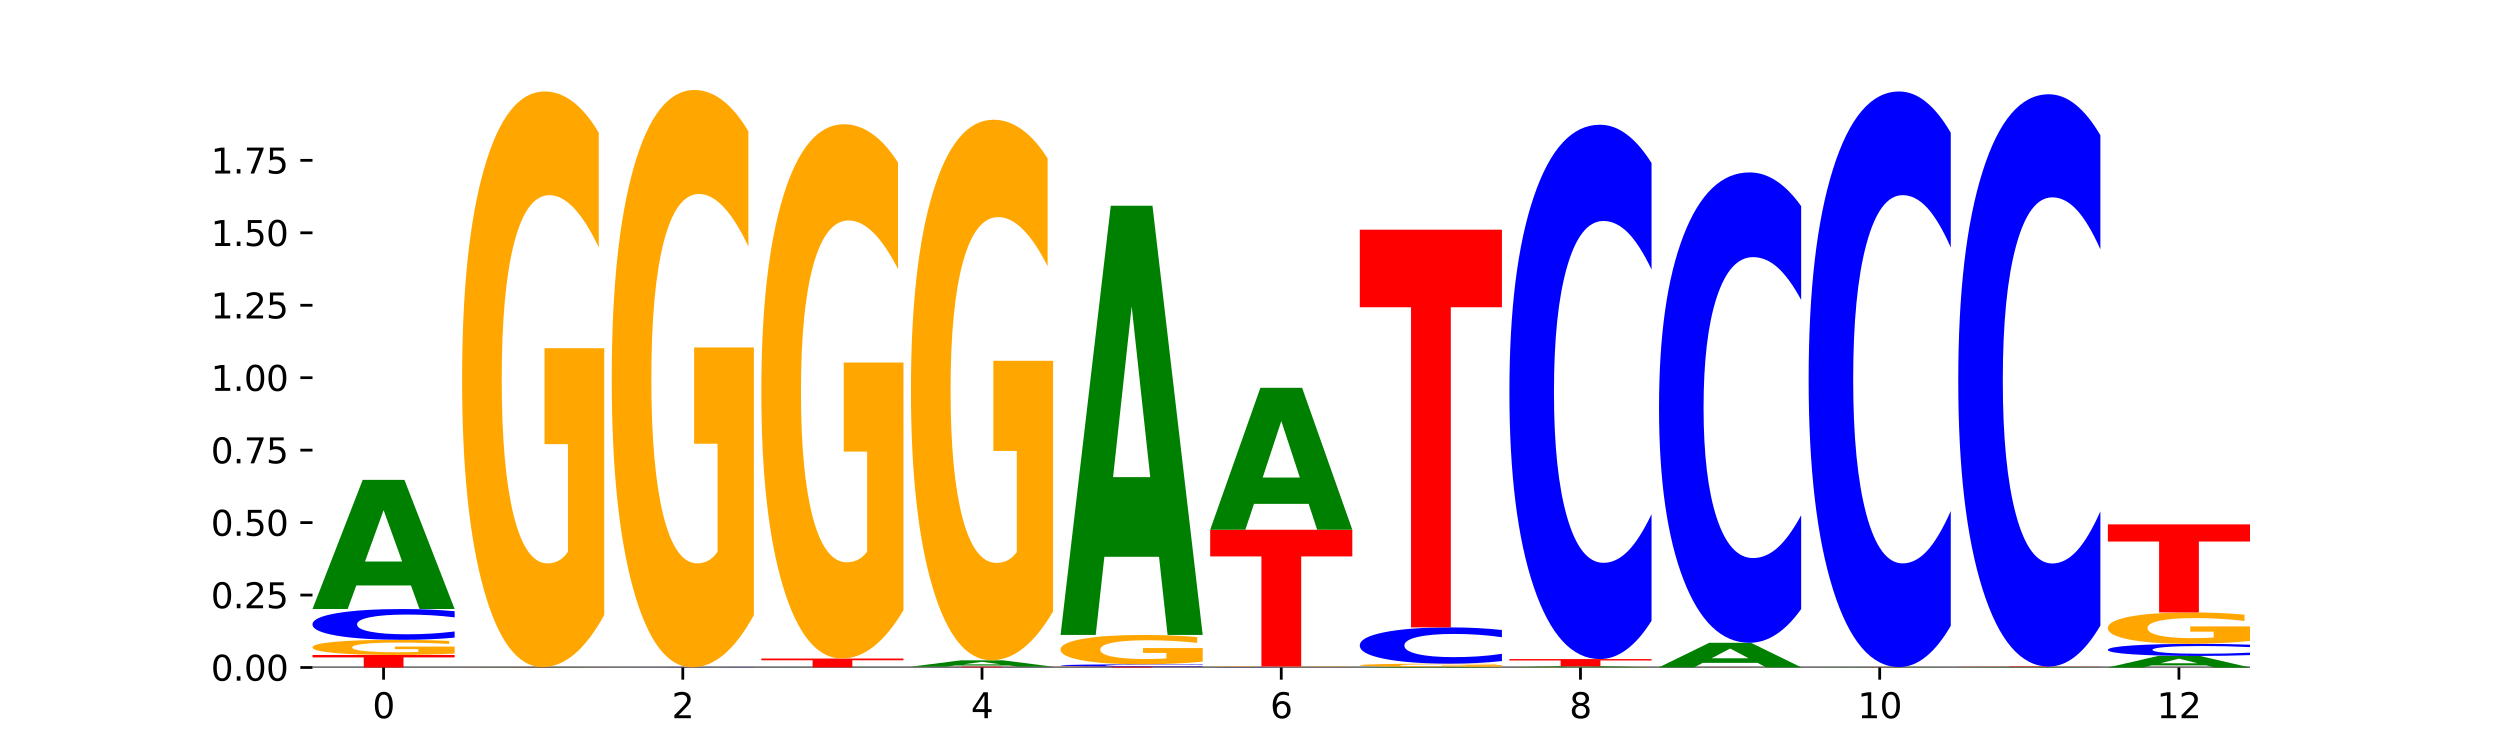 <?xml version="1.0" encoding="utf-8" standalone="no"?>
<!DOCTYPE svg PUBLIC "-//W3C//DTD SVG 1.1//EN"
  "http://www.w3.org/Graphics/SVG/1.1/DTD/svg11.dtd">
<svg xmlns:xlink="http://www.w3.org/1999/xlink" width="720pt" height="216pt" viewBox="0 0 720 216" xmlns="http://www.w3.org/2000/svg" version="1.1">
 <defs>
  <style type="text/css">*{stroke-linejoin: round; stroke-linecap: butt}</style>
 </defs>
 <g id="figure_1">
  <g id="patch_1">
   <path d="M 0 216 
L 720 216 
L 720 0 
L 0 0 
z
" style="fill: #ffffff"/>
  </g>
  <g id="axes_1">
   <g id="patch_2">
    <path d="M 90 192.24 
L 648 192.24 
L 648 25.92 
L 90 25.92 
z
" style="fill: #ffffff"/>
   </g>
   <g id="line2d_1">
    <path d="M 90 192.24 
L 648 192.24 
" clip-path="url(#p378ad4420a)" style="fill: none; stroke: #000000; stroke-width: 0.5; stroke-linecap: square"/>
   </g>
   <g id="patch_3">
    <path d="M 90 188.635 
L 130.934 188.635 
L 130.934 189.338 
L 116.208 189.338 
L 116.208 192.24 
L 104.755 192.24 
L 104.755 189.338 
L 90 189.338 
L 90 188.635 
z
" clip-path="url(#p378ad4420a)" style="fill: #ff0000"/>
   </g>
   <g id="patch_4">
    <path d="M 130.934 188.24 
Q 126.806 188.437 122.366 188.537 
Q 117.926 188.635 113.192 188.635 
Q 102.495 188.635 96.247 188.047 
Q 90 187.46 90 186.455 
Q 90 185.438 96.358 184.855 
Q 102.724 184.272 113.797 184.272 
Q 118.063 184.272 121.971 184.351 
Q 125.889 184.429 129.356 184.584 
L 129.356 185.454 
Q 125.779 185.255 122.237 185.157 
Q 118.696 185.058 115.137 185.058 
Q 108.55 185.058 104.981 185.42 
Q 101.412 185.781 101.412 186.455 
Q 101.412 187.122 104.853 187.486 
Q 108.293 187.849 114.623 187.849 
Q 116.348 187.849 117.825 187.828 
Q 119.302 187.807 120.476 187.761 
L 120.476 186.945 
L 113.733 186.945 
L 113.733 186.218 
L 130.934 186.218 
L 130.934 188.24 
z
" clip-path="url(#p378ad4420a)" style="fill: #ffa600"/>
   </g>
   <g id="patch_5">
    <path d="M 130.934 183.636 
Q 127.51 183.951 123.808 184.11 
Q 120.105 184.272 116.073 184.272 
Q 104.047 184.272 97.024 183.077 
Q 90 181.882 90 179.838 
Q 90 177.788 97.024 176.595 
Q 104.047 175.4 116.073 175.4 
Q 120.105 175.4 123.808 175.561 
Q 127.51 175.72 130.934 176.036 
L 130.934 177.804 
Q 127.479 177.386 124.127 177.192 
Q 120.776 176.998 117.073 176.998 
Q 110.431 176.998 106.625 177.755 
Q 102.83 178.51 102.83 179.838 
Q 102.83 181.162 106.625 181.918 
Q 110.431 182.673 117.073 182.673 
Q 120.776 182.673 124.127 182.479 
Q 127.479 182.283 130.934 181.865 
L 130.934 183.636 
z
" clip-path="url(#p378ad4420a)" style="fill: #0000ff"/>
   </g>
   <g id="patch_6">
    <path d="M 118.355 168.623 
L 102.613 168.623 
L 100.127 175.4 
L 90 175.4 
L 104.462 138.197 
L 116.472 138.197 
L 130.934 175.4 
L 120.816 175.4 
L 118.355 168.623 
z
M 105.123 161.718 
L 115.819 161.718 
L 110.48 146.92 
L 105.123 161.718 
z
" clip-path="url(#p378ad4420a)" style="fill: #008000"/>
   </g>
   <g id="patch_7">
    <path d="M 133.089 192.197 
L 174.023 192.197 
L 174.023 192.205 
L 159.296 192.205 
L 159.296 192.24 
L 147.844 192.24 
L 147.844 192.205 
L 133.089 192.205 
L 133.089 192.197 
z
" clip-path="url(#p378ad4420a)" style="fill: #ff0000"/>
   </g>
   <g id="patch_8">
    <path d="M 161.444 192.182 
L 145.701 192.182 
L 143.216 192.197 
L 133.089 192.197 
L 147.551 192.118 
L 159.561 192.118 
L 174.023 192.197 
L 163.905 192.197 
L 161.444 192.182 
z
M 148.212 192.168 
L 158.908 192.168 
L 153.569 192.137 
L 148.212 192.168 
z
" clip-path="url(#p378ad4420a)" style="fill: #008000"/>
   </g>
   <g id="patch_9">
    <path d="M 174.023 177.12 
Q 169.895 184.619 165.455 188.386 
Q 161.014 192.118 156.281 192.118 
Q 145.584 192.118 139.336 169.792 
Q 133.089 147.465 133.089 109.283 
Q 133.089 70.657 139.446 48.501 
Q 145.813 26.346 156.886 26.346 
Q 161.152 26.346 165.06 29.359 
Q 168.977 32.338 172.445 38.228 
L 172.445 71.273 
Q 168.867 63.705 165.326 59.973 
Q 161.785 56.206 158.226 56.206 
Q 151.639 56.206 148.07 69.972 
Q 144.501 83.703 144.501 109.283 
Q 144.501 134.623 147.941 148.458 
Q 151.382 162.258 157.712 162.258 
Q 159.437 162.258 160.914 161.47 
Q 162.391 160.648 163.565 158.936 
L 163.565 127.912 
L 156.822 127.912 
L 156.822 100.277 
L 174.023 100.277 
L 174.023 177.12 
z
" clip-path="url(#p378ad4420a)" style="fill: #ffa600"/>
   </g>
   <g id="patch_10">
    <path d="M 176.178 192.223 
L 217.112 192.223 
L 217.112 192.226 
L 202.385 192.226 
L 202.385 192.24 
L 190.933 192.24 
L 190.933 192.226 
L 176.178 192.226 
L 176.178 192.223 
z
" clip-path="url(#p378ad4420a)" style="fill: #ff0000"/>
   </g>
   <g id="patch_11">
    <path d="M 217.112 192.221 
Q 213.688 192.222 209.985 192.222 
Q 206.283 192.223 202.25 192.223 
Q 190.225 192.223 183.201 192.219 
Q 176.178 192.216 176.178 192.21 
Q 176.178 192.204 183.201 192.2 
Q 190.225 192.197 202.25 192.197 
Q 206.283 192.197 209.985 192.197 
Q 213.688 192.198 217.112 192.199 
L 217.112 192.204 
Q 213.657 192.203 210.305 192.202 
Q 206.953 192.201 203.251 192.201 
Q 196.609 192.201 192.803 192.204 
Q 189.008 192.206 189.008 192.21 
Q 189.008 192.214 192.803 192.216 
Q 196.609 192.218 203.251 192.218 
Q 206.953 192.218 210.305 192.217 
Q 213.657 192.217 217.112 192.216 
L 217.112 192.221 
z
" clip-path="url(#p378ad4420a)" style="fill: #0000ff"/>
   </g>
   <g id="patch_12">
    <path d="M 217.112 177.153 
Q 212.984 184.675 208.543 188.453 
Q 204.103 192.197 199.369 192.197 
Q 188.673 192.197 182.425 169.802 
Q 176.178 147.407 176.178 109.11 
Q 176.178 70.366 182.535 48.143 
Q 188.902 25.92 199.975 25.92 
Q 204.241 25.92 208.149 28.943 
Q 212.066 31.931 215.534 37.839 
L 215.534 70.984 
Q 211.956 63.393 208.415 59.649 
Q 204.874 55.871 201.314 55.871 
Q 194.727 55.871 191.159 69.679 
Q 187.59 83.452 187.59 109.11 
Q 187.59 134.527 191.03 148.404 
Q 194.471 162.246 200.801 162.246 
Q 202.525 162.246 204.002 161.456 
Q 205.479 160.631 206.654 158.914 
L 206.654 127.795 
L 199.911 127.795 
L 199.911 100.076 
L 217.112 100.076 
L 217.112 177.153 
z
" clip-path="url(#p378ad4420a)" style="fill: #ffa600"/>
   </g>
   <g id="patch_13">
    <path d="M 247.622 192.234 
L 231.879 192.234 
L 229.393 192.24 
L 219.266 192.24 
L 233.729 192.208 
L 245.739 192.208 
L 260.201 192.24 
L 250.082 192.24 
L 247.622 192.234 
z
M 234.39 192.228 
L 245.086 192.228 
L 239.746 192.215 
L 234.39 192.228 
z
" clip-path="url(#p378ad4420a)" style="fill: #008000"/>
   </g>
   <g id="patch_14">
    <path d="M 219.266 189.655 
L 260.201 189.655 
L 260.201 190.153 
L 245.474 190.153 
L 245.474 192.208 
L 234.022 192.208 
L 234.022 190.153 
L 219.266 190.153 
L 219.266 189.655 
z
" clip-path="url(#p378ad4420a)" style="fill: #ff0000"/>
   </g>
   <g id="patch_15">
    <path d="M 260.201 175.733 
Q 256.072 182.694 251.632 186.19 
Q 247.192 189.655 242.458 189.655 
Q 231.761 189.655 225.514 168.931 
Q 219.266 148.207 219.266 112.767 
Q 219.266 76.914 225.624 56.349 
Q 231.991 35.784 243.064 35.784 
Q 247.33 35.784 251.238 38.581 
Q 255.155 41.346 258.623 46.813 
L 258.623 77.486 
Q 255.045 70.461 251.504 66.997 
Q 247.963 63.501 244.403 63.501 
Q 237.816 63.501 234.248 76.278 
Q 230.679 89.024 230.679 112.767 
Q 230.679 136.288 234.119 149.129 
Q 237.559 161.939 243.889 161.939 
Q 245.614 161.939 247.091 161.207 
Q 248.568 160.445 249.742 158.855 
L 249.742 130.058 
L 243 130.058 
L 243 104.408 
L 260.201 104.408 
L 260.201 175.733 
z
" clip-path="url(#p378ad4420a)" style="fill: #ffa600"/>
   </g>
   <g id="patch_16">
    <path d="M 303.29 192.238 
Q 299.865 192.239 296.163 192.24 
Q 292.46 192.24 288.428 192.24 
Q 276.402 192.24 269.379 192.237 
Q 262.355 192.234 262.355 192.228 
Q 262.355 192.222 269.379 192.219 
Q 276.402 192.216 288.428 192.216 
Q 292.46 192.216 296.163 192.216 
Q 299.865 192.217 303.29 192.218 
L 303.29 192.223 
Q 299.835 192.221 296.483 192.221 
Q 293.131 192.22 289.428 192.22 
Q 282.786 192.22 278.981 192.222 
Q 275.185 192.224 275.185 192.228 
Q 275.185 192.232 278.981 192.234 
Q 282.786 192.236 289.428 192.236 
Q 293.131 192.236 296.483 192.235 
Q 299.835 192.235 303.29 192.233 
L 303.29 192.238 
z
" clip-path="url(#p378ad4420a)" style="fill: #0000ff"/>
   </g>
   <g id="patch_17">
    <path d="M 262.355 192 
L 303.29 192 
L 303.29 192.042 
L 288.563 192.042 
L 288.563 192.216 
L 277.111 192.216 
L 277.111 192.042 
L 262.355 192.042 
L 262.355 192 
z
" clip-path="url(#p378ad4420a)" style="fill: #ff0000"/>
   </g>
   <g id="patch_18">
    <path d="M 290.71 191.666 
L 274.968 191.666 
L 272.482 192 
L 262.355 192 
L 276.817 190.168 
L 288.827 190.168 
L 303.29 192 
L 293.171 192 
L 290.71 191.666 
z
M 277.479 191.326 
L 288.175 191.326 
L 282.835 190.597 
L 277.479 191.326 
z
" clip-path="url(#p378ad4420a)" style="fill: #008000"/>
   </g>
   <g id="patch_19">
    <path d="M 303.29 176.082 
Q 299.161 183.125 294.721 186.662 
Q 290.281 190.168 285.547 190.168 
Q 274.85 190.168 268.603 169.2 
Q 262.355 148.232 262.355 112.374 
Q 262.355 76.098 268.713 55.29 
Q 275.08 34.483 286.153 34.483 
Q 290.418 34.483 294.327 37.313 
Q 298.244 40.111 301.712 45.643 
L 301.712 76.677 
Q 298.134 69.569 294.593 66.064 
Q 291.051 62.526 287.492 62.526 
Q 280.905 62.526 277.336 75.455 
Q 273.768 88.351 273.768 112.374 
Q 273.768 136.172 277.208 149.164 
Q 280.648 162.125 286.978 162.125 
Q 288.703 162.125 290.18 161.385 
Q 291.657 160.613 292.831 159.005 
L 292.831 129.869 
L 286.088 129.869 
L 286.088 103.916 
L 303.29 103.916 
L 303.29 176.082 
z
" clip-path="url(#p378ad4420a)" style="fill: #ffa600"/>
   </g>
   <g id="patch_20">
    <path d="M 305.444 191.962 
L 346.378 191.962 
L 346.378 192.016 
L 331.652 192.016 
L 331.652 192.24 
L 320.199 192.24 
L 320.199 192.016 
L 305.444 192.016 
L 305.444 191.962 
z
" clip-path="url(#p378ad4420a)" style="fill: #ff0000"/>
   </g>
   <g id="patch_21">
    <path d="M 346.378 191.916 
Q 342.954 191.939 339.252 191.95 
Q 335.549 191.962 331.517 191.962 
Q 319.491 191.962 312.468 191.876 
Q 305.444 191.79 305.444 191.643 
Q 305.444 191.495 312.468 191.409 
Q 319.491 191.324 331.517 191.324 
Q 335.549 191.324 339.252 191.335 
Q 342.954 191.347 346.378 191.369 
L 346.378 191.497 
Q 342.923 191.466 339.571 191.452 
Q 336.22 191.439 332.517 191.439 
Q 325.875 191.439 322.069 191.493 
Q 318.274 191.547 318.274 191.643 
Q 318.274 191.738 322.069 191.793 
Q 325.875 191.847 332.517 191.847 
Q 336.22 191.847 339.571 191.833 
Q 342.923 191.819 346.378 191.789 
L 346.378 191.916 
z
" clip-path="url(#p378ad4420a)" style="fill: #0000ff"/>
   </g>
   <g id="patch_22">
    <path d="M 346.378 190.559 
Q 342.25 190.941 337.81 191.133 
Q 333.37 191.324 328.636 191.324 
Q 317.939 191.324 311.692 190.185 
Q 305.444 189.046 305.444 187.099 
Q 305.444 185.129 311.802 183.999 
Q 318.168 182.87 329.241 182.87 
Q 333.507 182.87 337.415 183.023 
Q 341.333 183.175 344.8 183.475 
L 344.8 185.161 
Q 341.223 184.775 337.681 184.584 
Q 334.14 184.392 330.581 184.392 
Q 323.994 184.392 320.425 185.094 
Q 316.856 185.795 316.856 187.099 
Q 316.856 188.391 320.297 189.097 
Q 323.737 189.801 330.067 189.801 
Q 331.792 189.801 333.269 189.761 
Q 334.746 189.719 335.92 189.631 
L 335.92 188.049 
L 329.177 188.049 
L 329.177 186.64 
L 346.378 186.64 
L 346.378 190.559 
z
" clip-path="url(#p378ad4420a)" style="fill: #ffa600"/>
   </g>
   <g id="patch_23">
    <path d="M 333.799 160.352 
L 318.057 160.352 
L 315.571 182.87 
L 305.444 182.87 
L 319.906 59.261 
L 331.916 59.261 
L 346.378 182.87 
L 336.26 182.87 
L 333.799 160.352 
z
M 320.567 137.41 
L 331.263 137.41 
L 325.924 88.243 
L 320.567 137.41 
z
" clip-path="url(#p378ad4420a)" style="fill: #008000"/>
   </g>
   <g id="patch_24">
    <path d="M 389.467 192.232 
Q 386.043 192.236 382.341 192.238 
Q 378.638 192.24 374.605 192.24 
Q 362.58 192.24 355.556 192.226 
Q 348.533 192.212 348.533 192.187 
Q 348.533 192.163 355.556 192.149 
Q 362.58 192.135 374.605 192.135 
Q 378.638 192.135 382.341 192.137 
Q 386.043 192.139 389.467 192.142 
L 389.467 192.163 
Q 386.012 192.158 382.66 192.156 
Q 379.308 192.154 375.606 192.154 
Q 368.964 192.154 365.158 192.163 
Q 361.363 192.172 361.363 192.187 
Q 361.363 192.203 365.158 192.212 
Q 368.964 192.221 375.606 192.221 
Q 379.308 192.221 382.66 192.219 
Q 386.012 192.216 389.467 192.211 
L 389.467 192.232 
z
" clip-path="url(#p378ad4420a)" style="fill: #0000ff"/>
   </g>
   <g id="patch_25">
    <path d="M 389.467 192.118 
Q 385.339 192.126 380.899 192.131 
Q 376.458 192.135 371.725 192.135 
Q 361.028 192.135 354.78 192.11 
Q 348.533 192.085 348.533 192.042 
Q 348.533 191.998 354.89 191.973 
Q 361.257 191.948 372.33 191.948 
Q 376.596 191.948 380.504 191.951 
Q 384.421 191.955 387.889 191.961 
L 387.889 191.999 
Q 384.311 191.99 380.77 191.986 
Q 377.229 191.982 373.67 191.982 
Q 367.083 191.982 363.514 191.997 
Q 359.945 192.013 359.945 192.042 
Q 359.945 192.07 363.386 192.086 
Q 366.826 192.101 373.156 192.101 
Q 374.881 192.101 376.358 192.1 
Q 377.835 192.099 379.009 192.097 
L 379.009 192.063 
L 372.266 192.063 
L 372.266 192.031 
L 389.467 192.031 
L 389.467 192.118 
z
" clip-path="url(#p378ad4420a)" style="fill: #ffa600"/>
   </g>
   <g id="patch_26">
    <path d="M 348.533 152.569 
L 389.467 152.569 
L 389.467 160.249 
L 374.74 160.249 
L 374.74 191.948 
L 363.288 191.948 
L 363.288 160.249 
L 348.533 160.249 
L 348.533 152.569 
z
" clip-path="url(#p378ad4420a)" style="fill: #ff0000"/>
   </g>
   <g id="patch_27">
    <path d="M 376.888 145.12 
L 361.145 145.12 
L 358.66 152.569 
L 348.533 152.569 
L 362.995 111.678 
L 375.005 111.678 
L 389.467 152.569 
L 379.349 152.569 
L 376.888 145.12 
z
M 363.656 137.531 
L 374.352 137.531 
L 369.013 121.265 
L 363.656 137.531 
z
" clip-path="url(#p378ad4420a)" style="fill: #008000"/>
   </g>
   <g id="patch_28">
    <path d="M 419.977 192.208 
L 404.234 192.208 
L 401.749 192.24 
L 391.622 192.24 
L 406.084 192.065 
L 418.094 192.065 
L 432.556 192.24 
L 422.437 192.24 
L 419.977 192.208 
z
M 406.745 192.175 
L 417.441 192.175 
L 412.101 192.106 
L 406.745 192.175 
z
" clip-path="url(#p378ad4420a)" style="fill: #008000"/>
   </g>
   <g id="patch_29">
    <path d="M 432.556 191.981 
Q 428.428 192.023 423.987 192.044 
Q 419.547 192.065 414.813 192.065 
Q 404.117 192.065 397.869 191.94 
Q 391.622 191.816 391.622 191.603 
Q 391.622 191.387 397.979 191.264 
Q 404.346 191.14 415.419 191.14 
Q 419.685 191.14 423.593 191.157 
Q 427.51 191.174 430.978 191.206 
L 430.978 191.391 
Q 427.4 191.348 423.859 191.328 
Q 420.318 191.307 416.758 191.307 
Q 410.171 191.307 406.603 191.383 
Q 403.034 191.46 403.034 191.603 
Q 403.034 191.744 406.474 191.821 
Q 409.915 191.898 416.245 191.898 
Q 417.969 191.898 419.446 191.894 
Q 420.923 191.889 422.098 191.88 
L 422.098 191.707 
L 415.355 191.707 
L 415.355 191.552 
L 432.556 191.552 
L 432.556 191.981 
z
" clip-path="url(#p378ad4420a)" style="fill: #ffa600"/>
   </g>
   <g id="patch_30">
    <path d="M 432.556 190.391 
Q 429.132 190.762 425.429 190.95 
Q 421.727 191.14 417.694 191.14 
Q 405.669 191.14 398.645 189.733 
Q 391.622 188.326 391.622 185.919 
Q 391.622 183.504 398.645 182.099 
Q 405.669 180.692 417.694 180.692 
Q 421.727 180.692 425.429 180.882 
Q 429.132 181.069 432.556 181.441 
L 432.556 183.523 
Q 429.101 183.031 425.749 182.803 
Q 422.397 182.574 418.695 182.574 
Q 412.053 182.574 408.247 183.465 
Q 404.452 184.354 404.452 185.919 
Q 404.452 187.477 408.247 188.369 
Q 412.053 189.258 418.695 189.258 
Q 422.397 189.258 425.749 189.029 
Q 429.101 188.798 432.556 188.306 
L 432.556 190.391 
z
" clip-path="url(#p378ad4420a)" style="fill: #0000ff"/>
   </g>
   <g id="patch_31">
    <path d="M 391.622 66.151 
L 432.556 66.151 
L 432.556 88.49 
L 417.829 88.49 
L 417.829 180.692 
L 406.377 180.692 
L 406.377 88.49 
L 391.622 88.49 
L 391.622 66.151 
z
" clip-path="url(#p378ad4420a)" style="fill: #ff0000"/>
   </g>
   <g id="patch_32">
    <path d="M 475.645 192.234 
Q 471.516 192.237 467.076 192.239 
Q 462.636 192.24 457.902 192.24 
Q 447.205 192.24 440.958 192.231 
Q 434.71 192.223 434.71 192.208 
Q 434.71 192.193 441.068 192.184 
Q 447.435 192.176 458.508 192.176 
Q 462.774 192.176 466.682 192.177 
Q 470.599 192.178 474.067 192.18 
L 474.067 192.193 
Q 470.489 192.19 466.948 192.189 
Q 463.407 192.187 459.847 192.187 
Q 453.26 192.187 449.692 192.193 
Q 446.123 192.198 446.123 192.208 
Q 446.123 192.218 449.563 192.223 
Q 453.003 192.228 459.333 192.228 
Q 461.058 192.228 462.535 192.228 
Q 464.012 192.228 465.186 192.227 
L 465.186 192.215 
L 458.444 192.215 
L 458.444 192.204 
L 475.645 192.204 
L 475.645 192.234 
z
" clip-path="url(#p378ad4420a)" style="fill: #ffa600"/>
   </g>
   <g id="patch_33">
    <path d="M 463.066 192.126 
L 447.323 192.126 
L 444.837 192.176 
L 434.71 192.176 
L 449.173 191.903 
L 461.183 191.903 
L 475.645 192.176 
L 465.526 192.176 
L 463.066 192.126 
z
M 449.834 192.075 
L 460.53 192.075 
L 455.19 191.967 
L 449.834 192.075 
z
" clip-path="url(#p378ad4420a)" style="fill: #008000"/>
   </g>
   <g id="patch_34">
    <path d="M 434.71 189.813 
L 475.645 189.813 
L 475.645 190.22 
L 460.918 190.22 
L 460.918 191.903 
L 449.466 191.903 
L 449.466 190.22 
L 434.71 190.22 
L 434.71 189.813 
z
" clip-path="url(#p378ad4420a)" style="fill: #ff0000"/>
   </g>
   <g id="patch_35">
    <path d="M 475.645 178.782 
Q 472.221 184.25 468.518 187.016 
Q 464.816 189.813 460.783 189.813 
Q 448.757 189.813 441.734 169.087 
Q 434.71 148.361 434.71 112.917 
Q 434.71 77.346 441.734 56.652 
Q 448.757 35.926 460.783 35.926 
Q 464.816 35.926 468.518 38.724 
Q 472.221 41.489 475.645 46.957 
L 475.645 77.633 
Q 472.19 70.385 468.838 67.015 
Q 465.486 63.646 461.783 63.646 
Q 455.142 63.646 451.336 76.774 
Q 447.54 89.871 447.54 112.917 
Q 447.54 135.868 451.336 148.997 
Q 455.142 162.094 461.783 162.094 
Q 465.486 162.094 468.838 158.724 
Q 472.19 155.323 475.645 148.075 
L 475.645 178.782 
z
" clip-path="url(#p378ad4420a)" style="fill: #0000ff"/>
   </g>
   <g id="patch_36">
    <path d="M 518.734 192.239 
Q 514.605 192.239 510.165 192.24 
Q 505.725 192.24 500.991 192.24 
Q 490.294 192.24 484.047 192.238 
Q 477.799 192.236 477.799 192.233 
Q 477.799 192.23 484.157 192.228 
Q 490.524 192.226 501.597 192.226 
Q 505.862 192.226 509.771 192.226 
Q 513.688 192.226 517.156 192.227 
L 517.156 192.23 
Q 513.578 192.229 510.037 192.229 
Q 506.495 192.228 502.936 192.228 
Q 496.349 192.228 492.78 192.229 
Q 489.212 192.231 489.212 192.233 
Q 489.212 192.235 492.652 192.236 
Q 496.092 192.237 502.422 192.237 
Q 504.147 192.237 505.624 192.237 
Q 507.101 192.237 508.275 192.237 
L 508.275 192.234 
L 501.532 192.234 
L 501.532 192.232 
L 518.734 192.232 
L 518.734 192.239 
z
" clip-path="url(#p378ad4420a)" style="fill: #ffa600"/>
   </g>
   <g id="patch_37">
    <path d="M 477.799 192.183 
L 518.734 192.183 
L 518.734 192.191 
L 504.007 192.191 
L 504.007 192.226 
L 492.555 192.226 
L 492.555 192.191 
L 477.799 192.191 
L 477.799 192.183 
z
" clip-path="url(#p378ad4420a)" style="fill: #ff0000"/>
   </g>
   <g id="patch_38">
    <path d="M 506.154 190.897 
L 490.412 190.897 
L 487.926 192.183 
L 477.799 192.183 
L 492.261 185.123 
L 504.271 185.123 
L 518.734 192.183 
L 508.615 192.183 
L 506.154 190.897 
z
M 492.923 189.587 
L 503.619 189.587 
L 498.279 186.778 
L 492.923 189.587 
z
" clip-path="url(#p378ad4420a)" style="fill: #008000"/>
   </g>
   <g id="patch_39">
    <path d="M 518.734 175.413 
Q 515.31 180.226 511.607 182.66 
Q 507.904 185.123 503.872 185.123 
Q 491.846 185.123 484.823 166.878 
Q 477.799 148.632 477.799 117.431 
Q 477.799 86.118 484.823 67.9 
Q 491.846 49.655 503.872 49.655 
Q 507.904 49.655 511.607 52.118 
Q 515.31 54.552 518.734 59.366 
L 518.734 86.369 
Q 515.279 79.989 511.927 77.023 
Q 508.575 74.057 504.872 74.057 
Q 498.23 74.057 494.425 85.614 
Q 490.629 97.143 490.629 117.431 
Q 490.629 137.635 494.425 149.192 
Q 498.23 160.721 504.872 160.721 
Q 508.575 160.721 511.927 157.755 
Q 515.279 154.761 518.734 148.381 
L 518.734 175.413 
z
" clip-path="url(#p378ad4420a)" style="fill: #0000ff"/>
   </g>
   <g id="patch_40">
    <path d="M 561.822 192.238 
Q 557.694 192.239 553.254 192.24 
Q 548.814 192.24 544.08 192.24 
Q 533.383 192.24 527.136 192.238 
Q 520.888 192.235 520.888 192.231 
Q 520.888 192.227 527.246 192.225 
Q 533.612 192.223 544.685 192.223 
Q 548.951 192.223 552.859 192.223 
Q 556.777 192.223 560.244 192.224 
L 560.244 192.227 
Q 556.667 192.227 553.125 192.226 
Q 549.584 192.226 546.025 192.226 
Q 539.438 192.226 535.869 192.227 
Q 532.3 192.229 532.3 192.231 
Q 532.3 192.234 535.741 192.235 
Q 539.181 192.237 545.511 192.237 
Q 547.236 192.237 548.713 192.237 
Q 550.19 192.237 551.364 192.237 
L 551.364 192.233 
L 544.621 192.233 
L 544.621 192.23 
L 561.822 192.23 
L 561.822 192.238 
z
" clip-path="url(#p378ad4420a)" style="fill: #ffa600"/>
   </g>
   <g id="patch_41">
    <path d="M 520.888 192.188 
L 561.822 192.188 
L 561.822 192.195 
L 547.096 192.195 
L 547.096 192.223 
L 535.643 192.223 
L 535.643 192.195 
L 520.888 192.195 
L 520.888 192.188 
z
" clip-path="url(#p378ad4420a)" style="fill: #ff0000"/>
   </g>
   <g id="patch_42">
    <path d="M 549.243 192.176 
L 533.501 192.176 
L 531.015 192.188 
L 520.888 192.188 
L 535.35 192.119 
L 547.36 192.119 
L 561.822 192.188 
L 551.704 192.188 
L 549.243 192.176 
z
M 536.011 192.163 
L 546.707 192.163 
L 541.368 192.135 
L 536.011 192.163 
z
" clip-path="url(#p378ad4420a)" style="fill: #008000"/>
   </g>
   <g id="patch_43">
    <path d="M 561.822 180.237 
Q 558.398 186.126 554.696 189.106 
Q 550.993 192.119 546.961 192.119 
Q 534.935 192.119 527.912 169.792 
Q 520.888 147.466 520.888 109.284 
Q 520.888 70.966 527.912 48.673 
Q 534.935 26.347 546.961 26.347 
Q 550.993 26.347 554.696 29.36 
Q 558.398 32.339 561.822 38.229 
L 561.822 71.274 
Q 558.367 63.467 555.015 59.837 
Q 551.664 56.207 547.961 56.207 
Q 541.319 56.207 537.513 70.35 
Q 533.718 84.458 533.718 109.284 
Q 533.718 134.008 537.513 148.151 
Q 541.319 162.259 547.961 162.259 
Q 551.664 162.259 555.015 158.629 
Q 558.367 154.965 561.822 147.157 
L 561.822 180.237 
z
" clip-path="url(#p378ad4420a)" style="fill: #0000ff"/>
   </g>
   <g id="patch_44">
    <path d="M 604.911 192.237 
Q 600.783 192.238 596.343 192.239 
Q 591.902 192.24 587.169 192.24 
Q 576.472 192.24 570.224 192.235 
Q 563.977 192.231 563.977 192.223 
Q 563.977 192.215 570.334 192.21 
Q 576.701 192.206 587.774 192.206 
Q 592.04 192.206 595.948 192.206 
Q 599.865 192.207 603.333 192.208 
L 603.333 192.215 
Q 599.755 192.214 596.214 192.213 
Q 592.673 192.212 589.114 192.212 
Q 582.527 192.212 578.958 192.215 
Q 575.389 192.218 575.389 192.223 
Q 575.389 192.228 578.83 192.231 
Q 582.27 192.234 588.6 192.234 
Q 590.325 192.234 591.802 192.234 
Q 593.279 192.234 594.453 192.233 
L 594.453 192.227 
L 587.71 192.227 
L 587.71 192.221 
L 604.911 192.221 
L 604.911 192.237 
z
" clip-path="url(#p378ad4420a)" style="fill: #ffa600"/>
   </g>
   <g id="patch_45">
    <path d="M 592.332 192.187 
L 576.589 192.187 
L 574.104 192.206 
L 563.977 192.206 
L 578.439 192.103 
L 590.449 192.103 
L 604.911 192.206 
L 594.793 192.206 
L 592.332 192.187 
z
M 579.1 192.168 
L 589.796 192.168 
L 584.457 192.127 
L 579.1 192.168 
z
" clip-path="url(#p378ad4420a)" style="fill: #008000"/>
   </g>
   <g id="patch_46">
    <path d="M 563.977 191.967 
L 604.911 191.967 
L 604.911 191.993 
L 590.184 191.993 
L 590.184 192.103 
L 578.732 192.103 
L 578.732 191.993 
L 563.977 191.993 
L 563.977 191.967 
z
" clip-path="url(#p378ad4420a)" style="fill: #ff0000"/>
   </g>
   <g id="patch_47">
    <path d="M 604.911 180.153 
Q 601.487 186.009 597.785 188.971 
Q 594.082 191.967 590.049 191.967 
Q 578.024 191.967 571 169.769 
Q 563.977 147.571 563.977 109.61 
Q 563.977 71.513 571 49.35 
Q 578.024 27.152 590.049 27.152 
Q 594.082 27.152 597.785 30.148 
Q 601.487 33.11 604.911 38.966 
L 604.911 71.82 
Q 601.456 64.057 598.104 60.449 
Q 594.752 56.84 591.05 56.84 
Q 584.408 56.84 580.602 70.901 
Q 576.807 84.927 576.807 109.61 
Q 576.807 134.191 580.602 148.252 
Q 584.408 162.279 591.05 162.279 
Q 594.752 162.279 598.104 158.67 
Q 601.456 155.027 604.911 147.265 
L 604.911 180.153 
z
" clip-path="url(#p378ad4420a)" style="fill: #0000ff"/>
   </g>
   <g id="patch_48">
    <path d="M 635.421 191.634 
L 619.678 191.634 
L 617.193 192.24 
L 607.066 192.24 
L 621.528 188.914 
L 633.538 188.914 
L 648 192.24 
L 637.881 192.24 
L 635.421 191.634 
z
M 622.189 191.017 
L 632.885 191.017 
L 627.545 189.694 
L 622.189 191.017 
z
" clip-path="url(#p378ad4420a)" style="fill: #008000"/>
   </g>
   <g id="patch_49">
    <path d="M 648 188.664 
Q 644.576 188.788 640.873 188.851 
Q 637.171 188.914 633.138 188.914 
Q 621.113 188.914 614.089 188.444 
Q 607.066 187.973 607.066 187.169 
Q 607.066 186.361 614.089 185.892 
Q 621.113 185.421 633.138 185.421 
Q 637.171 185.421 640.873 185.485 
Q 644.576 185.548 648 185.672 
L 648 186.368 
Q 644.545 186.203 641.193 186.127 
Q 637.841 186.05 634.139 186.05 
Q 627.497 186.05 623.691 186.348 
Q 619.896 186.646 619.896 187.169 
Q 619.896 187.69 623.691 187.988 
Q 627.497 188.285 634.139 188.285 
Q 637.841 188.285 641.193 188.209 
Q 644.545 188.131 648 187.967 
L 648 188.664 
z
" clip-path="url(#p378ad4420a)" style="fill: #0000ff"/>
   </g>
   <g id="patch_50">
    <path d="M 648 184.603 
Q 643.872 185.012 639.431 185.218 
Q 634.991 185.421 630.257 185.421 
Q 619.561 185.421 613.313 184.203 
Q 607.066 182.985 607.066 180.902 
Q 607.066 178.794 613.423 177.585 
Q 619.79 176.376 630.863 176.376 
Q 635.129 176.376 639.037 176.541 
Q 642.954 176.703 646.422 177.025 
L 646.422 178.828 
Q 642.844 178.415 639.303 178.211 
Q 635.762 178.006 632.202 178.006 
Q 625.615 178.006 622.047 178.757 
Q 618.478 179.506 618.478 180.902 
Q 618.478 182.284 621.918 183.039 
Q 625.359 183.792 631.689 183.792 
Q 633.413 183.792 634.89 183.749 
Q 636.367 183.704 637.542 183.611 
L 637.542 181.918 
L 630.799 181.918 
L 630.799 180.41 
L 648 180.41 
L 648 184.603 
z
" clip-path="url(#p378ad4420a)" style="fill: #ffa600"/>
   </g>
   <g id="patch_51">
    <path d="M 607.066 151.019 
L 648 151.019 
L 648 155.965 
L 633.273 155.965 
L 633.273 176.376 
L 621.821 176.376 
L 621.821 155.965 
L 607.066 155.965 
L 607.066 151.019 
z
" clip-path="url(#p378ad4420a)" style="fill: #ff0000"/>
   </g>
   <g id="matplotlib.axis_1">
    <g id="xtick_1">
     <g id="line2d_2">
      <defs>
       <path id="m235fbe941b" d="M 0 0 
L 0 3.5 
" style="stroke: #000000; stroke-width: 0.8"/>
      </defs>
      <g>
       <use xlink:href="#m235fbe941b" x="110.467" y="192.24" style="stroke: #000000; stroke-width: 0.8"/>
      </g>
     </g>
     <g id="text_1">
      <!-- 0 -->
      <g transform="translate(107.286 206.838) scale(0.1 -0.1)">
       <defs>
        <path id="DejaVuSans-30" d="M 2034 4250 
Q 1547 4250 1301 3770 
Q 1056 3291 1056 2328 
Q 1056 1369 1301 889 
Q 1547 409 2034 409 
Q 2525 409 2770 889 
Q 3016 1369 3016 2328 
Q 3016 3291 2770 3770 
Q 2525 4250 2034 4250 
z
M 2034 4750 
Q 2819 4750 3233 4129 
Q 3647 3509 3647 2328 
Q 3647 1150 3233 529 
Q 2819 -91 2034 -91 
Q 1250 -91 836 529 
Q 422 1150 422 2328 
Q 422 3509 836 4129 
Q 1250 4750 2034 4750 
z
" transform="scale(0.016)"/>
       </defs>
       <use xlink:href="#DejaVuSans-30"/>
      </g>
     </g>
    </g>
    <g id="xtick_2">
     <g id="line2d_3">
      <g>
       <use xlink:href="#m235fbe941b" x="196.645" y="192.24" style="stroke: #000000; stroke-width: 0.8"/>
      </g>
     </g>
     <g id="text_2">
      <!-- 2 -->
      <g transform="translate(193.464 206.838) scale(0.1 -0.1)">
       <defs>
        <path id="DejaVuSans-32" d="M 1228 531 
L 3431 531 
L 3431 0 
L 469 0 
L 469 531 
Q 828 903 1448 1529 
Q 2069 2156 2228 2338 
Q 2531 2678 2651 2914 
Q 2772 3150 2772 3378 
Q 2772 3750 2511 3984 
Q 2250 4219 1831 4219 
Q 1534 4219 1204 4116 
Q 875 4013 500 3803 
L 500 4441 
Q 881 4594 1212 4672 
Q 1544 4750 1819 4750 
Q 2544 4750 2975 4387 
Q 3406 4025 3406 3419 
Q 3406 3131 3298 2873 
Q 3191 2616 2906 2266 
Q 2828 2175 2409 1742 
Q 1991 1309 1228 531 
z
" transform="scale(0.016)"/>
       </defs>
       <use xlink:href="#DejaVuSans-32"/>
      </g>
     </g>
    </g>
    <g id="xtick_3">
     <g id="line2d_4">
      <g>
       <use xlink:href="#m235fbe941b" x="282.822" y="192.24" style="stroke: #000000; stroke-width: 0.8"/>
      </g>
     </g>
     <g id="text_3">
      <!-- 4 -->
      <g transform="translate(279.641 206.838) scale(0.1 -0.1)">
       <defs>
        <path id="DejaVuSans-34" d="M 2419 4116 
L 825 1625 
L 2419 1625 
L 2419 4116 
z
M 2253 4666 
L 3047 4666 
L 3047 1625 
L 3713 1625 
L 3713 1100 
L 3047 1100 
L 3047 0 
L 2419 0 
L 2419 1100 
L 313 1100 
L 313 1709 
L 2253 4666 
z
" transform="scale(0.016)"/>
       </defs>
       <use xlink:href="#DejaVuSans-34"/>
      </g>
     </g>
    </g>
    <g id="xtick_4">
     <g id="line2d_5">
      <g>
       <use xlink:href="#m235fbe941b" x="369" y="192.24" style="stroke: #000000; stroke-width: 0.8"/>
      </g>
     </g>
     <g id="text_4">
      <!-- 6 -->
      <g transform="translate(365.819 206.838) scale(0.1 -0.1)">
       <defs>
        <path id="DejaVuSans-36" d="M 2113 2584 
Q 1688 2584 1439 2293 
Q 1191 2003 1191 1497 
Q 1191 994 1439 701 
Q 1688 409 2113 409 
Q 2538 409 2786 701 
Q 3034 994 3034 1497 
Q 3034 2003 2786 2293 
Q 2538 2584 2113 2584 
z
M 3366 4563 
L 3366 3988 
Q 3128 4100 2886 4159 
Q 2644 4219 2406 4219 
Q 1781 4219 1451 3797 
Q 1122 3375 1075 2522 
Q 1259 2794 1537 2939 
Q 1816 3084 2150 3084 
Q 2853 3084 3261 2657 
Q 3669 2231 3669 1497 
Q 3669 778 3244 343 
Q 2819 -91 2113 -91 
Q 1303 -91 875 529 
Q 447 1150 447 2328 
Q 447 3434 972 4092 
Q 1497 4750 2381 4750 
Q 2619 4750 2861 4703 
Q 3103 4656 3366 4563 
z
" transform="scale(0.016)"/>
       </defs>
       <use xlink:href="#DejaVuSans-36"/>
      </g>
     </g>
    </g>
    <g id="xtick_5">
     <g id="line2d_6">
      <g>
       <use xlink:href="#m235fbe941b" x="455.178" y="192.24" style="stroke: #000000; stroke-width: 0.8"/>
      </g>
     </g>
     <g id="text_5">
      <!-- 8 -->
      <g transform="translate(451.996 206.838) scale(0.1 -0.1)">
       <defs>
        <path id="DejaVuSans-38" d="M 2034 2216 
Q 1584 2216 1326 1975 
Q 1069 1734 1069 1313 
Q 1069 891 1326 650 
Q 1584 409 2034 409 
Q 2484 409 2743 651 
Q 3003 894 3003 1313 
Q 3003 1734 2745 1975 
Q 2488 2216 2034 2216 
z
M 1403 2484 
Q 997 2584 770 2862 
Q 544 3141 544 3541 
Q 544 4100 942 4425 
Q 1341 4750 2034 4750 
Q 2731 4750 3128 4425 
Q 3525 4100 3525 3541 
Q 3525 3141 3298 2862 
Q 3072 2584 2669 2484 
Q 3125 2378 3379 2068 
Q 3634 1759 3634 1313 
Q 3634 634 3220 271 
Q 2806 -91 2034 -91 
Q 1263 -91 848 271 
Q 434 634 434 1313 
Q 434 1759 690 2068 
Q 947 2378 1403 2484 
z
M 1172 3481 
Q 1172 3119 1398 2916 
Q 1625 2713 2034 2713 
Q 2441 2713 2670 2916 
Q 2900 3119 2900 3481 
Q 2900 3844 2670 4047 
Q 2441 4250 2034 4250 
Q 1625 4250 1398 4047 
Q 1172 3844 1172 3481 
z
" transform="scale(0.016)"/>
       </defs>
       <use xlink:href="#DejaVuSans-38"/>
      </g>
     </g>
    </g>
    <g id="xtick_6">
     <g id="line2d_7">
      <g>
       <use xlink:href="#m235fbe941b" x="541.355" y="192.24" style="stroke: #000000; stroke-width: 0.8"/>
      </g>
     </g>
     <g id="text_6">
      <!-- 10 -->
      <g transform="translate(534.993 206.838) scale(0.1 -0.1)">
       <defs>
        <path id="DejaVuSans-31" d="M 794 531 
L 1825 531 
L 1825 4091 
L 703 3866 
L 703 4441 
L 1819 4666 
L 2450 4666 
L 2450 531 
L 3481 531 
L 3481 0 
L 794 0 
L 794 531 
z
" transform="scale(0.016)"/>
       </defs>
       <use xlink:href="#DejaVuSans-31"/>
       <use xlink:href="#DejaVuSans-30" x="63.623"/>
      </g>
     </g>
    </g>
    <g id="xtick_7">
     <g id="line2d_8">
      <g>
       <use xlink:href="#m235fbe941b" x="627.533" y="192.24" style="stroke: #000000; stroke-width: 0.8"/>
      </g>
     </g>
     <g id="text_7">
      <!-- 12 -->
      <g transform="translate(621.17 206.838) scale(0.1 -0.1)">
       <use xlink:href="#DejaVuSans-31"/>
       <use xlink:href="#DejaVuSans-32" x="63.623"/>
      </g>
     </g>
    </g>
   </g>
   <g id="matplotlib.axis_2">
    <g id="ytick_1">
     <g id="line2d_9">
      <defs>
       <path id="m879d8c6cd1" d="M 0 0 
L -3.5 0 
" style="stroke: #000000; stroke-width: 0.8"/>
      </defs>
      <g>
       <use xlink:href="#m879d8c6cd1" x="90" y="192.24" style="stroke: #000000; stroke-width: 0.8"/>
      </g>
     </g>
     <g id="text_8">
      <!-- 0.00 -->
      <g transform="translate(60.734 196.039) scale(0.1 -0.1)">
       <defs>
        <path id="DejaVuSans-2e" d="M 684 794 
L 1344 794 
L 1344 0 
L 684 0 
L 684 794 
z
" transform="scale(0.016)"/>
       </defs>
       <use xlink:href="#DejaVuSans-30"/>
       <use xlink:href="#DejaVuSans-2e" x="63.623"/>
       <use xlink:href="#DejaVuSans-30" x="95.41"/>
       <use xlink:href="#DejaVuSans-30" x="159.033"/>
      </g>
     </g>
    </g>
    <g id="ytick_2">
     <g id="line2d_10">
      <g>
       <use xlink:href="#m879d8c6cd1" x="90" y="171.374" style="stroke: #000000; stroke-width: 0.8"/>
      </g>
     </g>
     <g id="text_9">
      <!-- 0.25 -->
      <g transform="translate(60.734 175.174) scale(0.1 -0.1)">
       <defs>
        <path id="DejaVuSans-35" d="M 691 4666 
L 3169 4666 
L 3169 4134 
L 1269 4134 
L 1269 2991 
Q 1406 3038 1543 3061 
Q 1681 3084 1819 3084 
Q 2600 3084 3056 2656 
Q 3513 2228 3513 1497 
Q 3513 744 3044 326 
Q 2575 -91 1722 -91 
Q 1428 -91 1123 -41 
Q 819 9 494 109 
L 494 744 
Q 775 591 1075 516 
Q 1375 441 1709 441 
Q 2250 441 2565 725 
Q 2881 1009 2881 1497 
Q 2881 1984 2565 2268 
Q 2250 2553 1709 2553 
Q 1456 2553 1204 2497 
Q 953 2441 691 2322 
L 691 4666 
z
" transform="scale(0.016)"/>
       </defs>
       <use xlink:href="#DejaVuSans-30"/>
       <use xlink:href="#DejaVuSans-2e" x="63.623"/>
       <use xlink:href="#DejaVuSans-32" x="95.41"/>
       <use xlink:href="#DejaVuSans-35" x="159.033"/>
      </g>
     </g>
    </g>
    <g id="ytick_3">
     <g id="line2d_11">
      <g>
       <use xlink:href="#m879d8c6cd1" x="90" y="150.509" style="stroke: #000000; stroke-width: 0.8"/>
      </g>
     </g>
     <g id="text_10">
      <!-- 0.50 -->
      <g transform="translate(60.734 154.308) scale(0.1 -0.1)">
       <use xlink:href="#DejaVuSans-30"/>
       <use xlink:href="#DejaVuSans-2e" x="63.623"/>
       <use xlink:href="#DejaVuSans-35" x="95.41"/>
       <use xlink:href="#DejaVuSans-30" x="159.033"/>
      </g>
     </g>
    </g>
    <g id="ytick_4">
     <g id="line2d_12">
      <g>
       <use xlink:href="#m879d8c6cd1" x="90" y="129.643" style="stroke: #000000; stroke-width: 0.8"/>
      </g>
     </g>
     <g id="text_11">
      <!-- 0.75 -->
      <g transform="translate(60.734 133.443) scale(0.1 -0.1)">
       <defs>
        <path id="DejaVuSans-37" d="M 525 4666 
L 3525 4666 
L 3525 4397 
L 1831 0 
L 1172 0 
L 2766 4134 
L 525 4134 
L 525 4666 
z
" transform="scale(0.016)"/>
       </defs>
       <use xlink:href="#DejaVuSans-30"/>
       <use xlink:href="#DejaVuSans-2e" x="63.623"/>
       <use xlink:href="#DejaVuSans-37" x="95.41"/>
       <use xlink:href="#DejaVuSans-35" x="159.033"/>
      </g>
     </g>
    </g>
    <g id="ytick_5">
     <g id="line2d_13">
      <g>
       <use xlink:href="#m879d8c6cd1" x="90" y="108.778" style="stroke: #000000; stroke-width: 0.8"/>
      </g>
     </g>
     <g id="text_12">
      <!-- 1.00 -->
      <g transform="translate(60.734 112.577) scale(0.1 -0.1)">
       <use xlink:href="#DejaVuSans-31"/>
       <use xlink:href="#DejaVuSans-2e" x="63.623"/>
       <use xlink:href="#DejaVuSans-30" x="95.41"/>
       <use xlink:href="#DejaVuSans-30" x="159.033"/>
      </g>
     </g>
    </g>
    <g id="ytick_6">
     <g id="line2d_14">
      <g>
       <use xlink:href="#m879d8c6cd1" x="90" y="87.912" style="stroke: #000000; stroke-width: 0.8"/>
      </g>
     </g>
     <g id="text_13">
      <!-- 1.25 -->
      <g transform="translate(60.734 91.712) scale(0.1 -0.1)">
       <use xlink:href="#DejaVuSans-31"/>
       <use xlink:href="#DejaVuSans-2e" x="63.623"/>
       <use xlink:href="#DejaVuSans-32" x="95.41"/>
       <use xlink:href="#DejaVuSans-35" x="159.033"/>
      </g>
     </g>
    </g>
    <g id="ytick_7">
     <g id="line2d_15">
      <g>
       <use xlink:href="#m879d8c6cd1" x="90" y="67.047" style="stroke: #000000; stroke-width: 0.8"/>
      </g>
     </g>
     <g id="text_14">
      <!-- 1.50 -->
      <g transform="translate(60.734 70.846) scale(0.1 -0.1)">
       <use xlink:href="#DejaVuSans-31"/>
       <use xlink:href="#DejaVuSans-2e" x="63.623"/>
       <use xlink:href="#DejaVuSans-35" x="95.41"/>
       <use xlink:href="#DejaVuSans-30" x="159.033"/>
      </g>
     </g>
    </g>
    <g id="ytick_8">
     <g id="line2d_16">
      <g>
       <use xlink:href="#m879d8c6cd1" x="90" y="46.181" style="stroke: #000000; stroke-width: 0.8"/>
      </g>
     </g>
     <g id="text_15">
      <!-- 1.75 -->
      <g transform="translate(60.734 49.981) scale(0.1 -0.1)">
       <use xlink:href="#DejaVuSans-31"/>
       <use xlink:href="#DejaVuSans-2e" x="63.623"/>
       <use xlink:href="#DejaVuSans-37" x="95.41"/>
       <use xlink:href="#DejaVuSans-35" x="159.033"/>
      </g>
     </g>
    </g>
   </g>
  </g>
 </g>
 <defs>
  <clipPath id="p378ad4420a">
   <rect x="90" y="25.92" width="558" height="166.32"/>
  </clipPath>
 </defs>
</svg>
